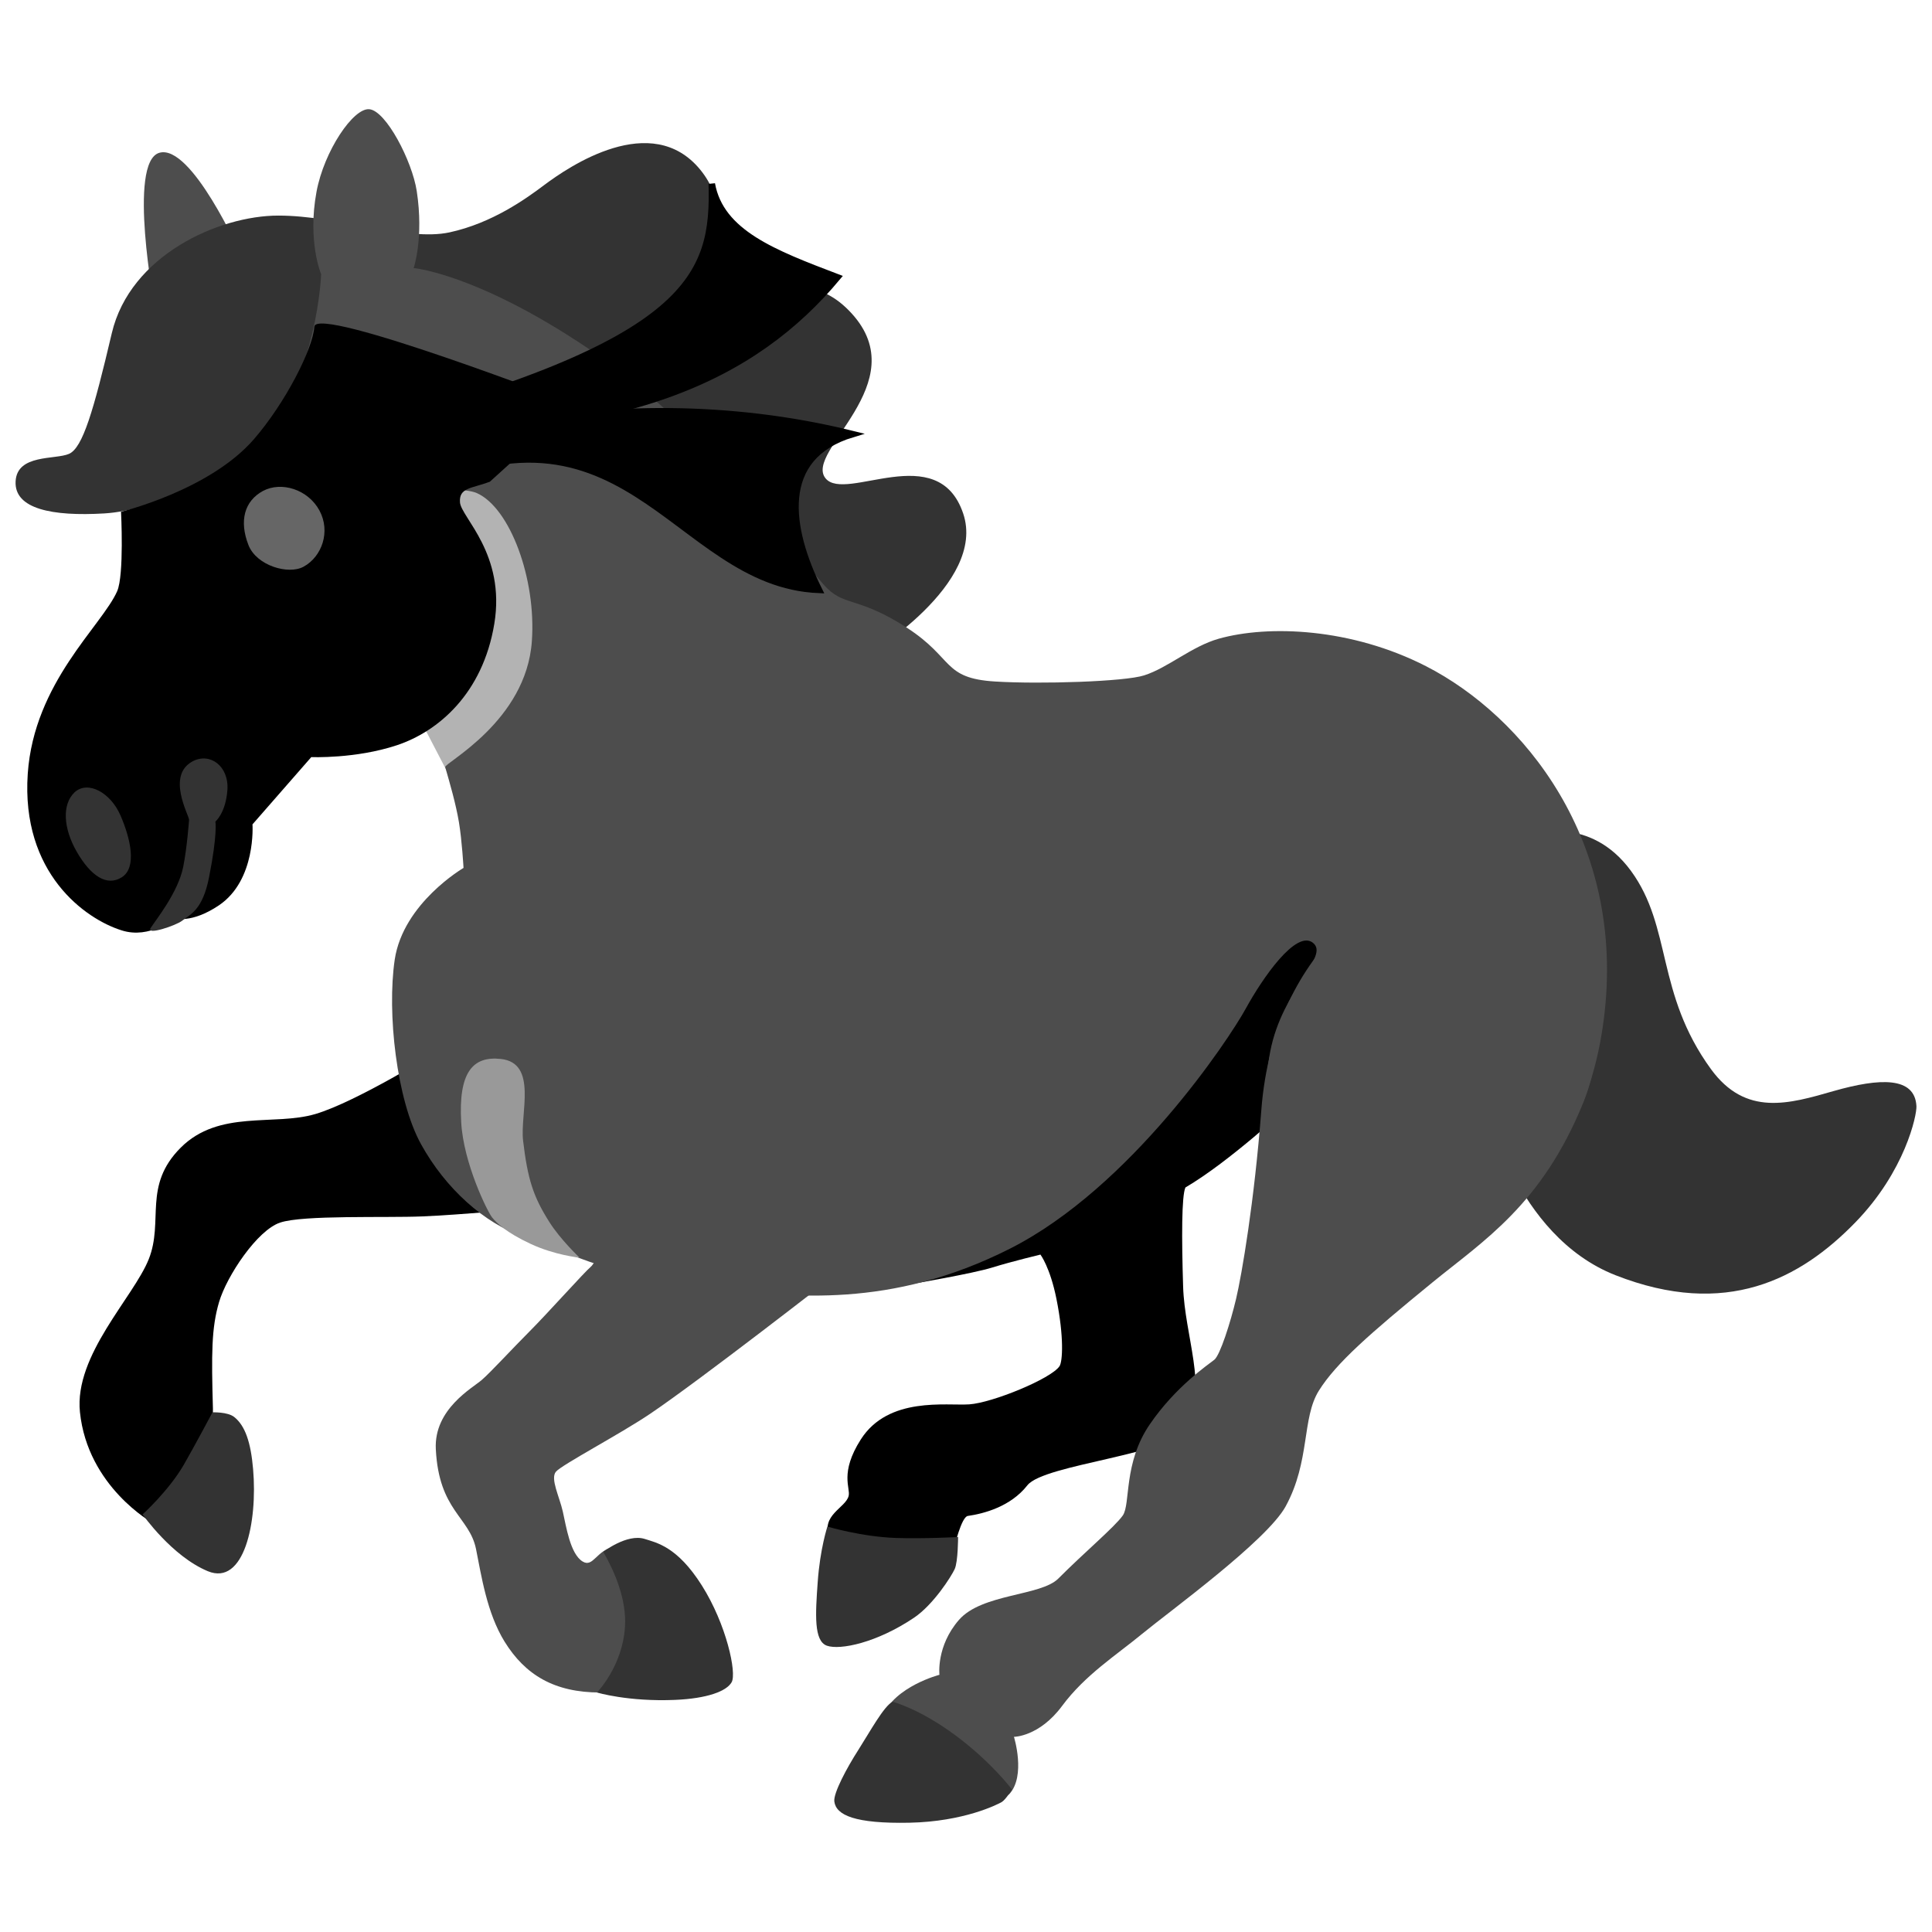 <?xml version="1.0" encoding="UTF-8" standalone="no"?>
<!-- Uploaded to: SVG Repo, www.svgrepo.com, Generator: SVG Repo Mixer Tools -->

<svg
   width="525"
   height="525"
   viewBox="0 0 525 525"
   aria-hidden="true"
   role="img"
   class="iconify iconify--noto"
   preserveAspectRatio="xMidYMid"
   version="1.1"
   id="svg30"
   sodipodi:docname="stealth_horse.svg"
   inkscape:version="1.3.2 (091e20e, 2023-11-25, custom)"
   xmlns:inkscape="http://www.inkscape.org/namespaces/inkscape"
   xmlns:sodipodi="http://sodipodi.sourceforge.net/DTD/sodipodi-0.dtd"
   xmlns="http://www.w3.org/2000/svg"
   xmlns:svg="http://www.w3.org/2000/svg">
  <defs
     id="defs30" />
  <sodipodi:namedview
     id="namedview30"
     pagecolor="#ffffff"
     bordercolor="#666666"
     borderopacity="1.0"
     inkscape:showpageshadow="2"
     inkscape:pageopacity="0.0"
     inkscape:pagecheckerboard="0"
     inkscape:deskcolor="#d1d1d1"
     inkscape:zoom="0.97917453"
     inkscape:cx="124.59474"
     inkscape:cy="282.38071"
     inkscape:window-width="1920"
     inkscape:window-height="974"
     inkscape:window-x="4248"
     inkscape:window-y="3229"
     inkscape:window-maximized="1"
     inkscape:current-layer="svg30" />
  <path
     d="m 65.307,68.915 c 0,0 -13.301,-29.907 -22.001,-27.397 -8.7,2.51 -1.255,41.953 -1.255,41.953 z"
     fill="#feaf5f"
     id="path1"
     style="stroke-width:4.183;fill:#4d4d4d" />
  <path
     d="m 416.241,226.73 c 0,0 15.769,-5.396 26.979,9.955 11.21,15.351 6.692,33.169 21.709,53.832 9.453,12.967 21.207,9.453 33.42,5.94 12.506,-3.555 22.001,-3.932 22.42,4.141 0.125,2.426 -3.053,17.651 -16.606,31.58 -14.932,15.351 -35.093,26.142 -65.168,14.347 -27.523,-10.792 -35.219,-46.722 -35.219,-46.722 z"
     fill="#865b52"
     id="path2"
     style="stroke-width:4.183;fill:#333333" />
  <path
     d="m 235.587,178.127 c 0,0 32.626,-19.45 26.142,-38.607 -6.86,-20.286 -31.956,-2.886 -37.394,-9.537 -5.981,-7.362 24.511,-25.766 7.069,-44.839 -17.442,-19.073 -36.014,7.947 -42.371,0.418 -6.232,-7.404 14.514,-23.256 1.255,-39.444 -13.259,-16.187 -35.721,-0.837 -42.371,4.141 -4.894,3.681 -14.138,10.373 -25.766,12.883 -11.628,2.51 -30.325,-4.559 -46.512,-4.559 -16.187,0 -40.28,10.792 -45.258,31.956 -4.977,21.165 -7.905,31.162 -11.628,32.793 -3.723,1.631 -14.138,0 -14.514,7.487 -0.376,7.487 9.955,9.537 24.093,8.7 14.138,-0.837 34.048,-10.792 42.371,-21.165 8.324,-10.373 15.351,-26.142 15.351,-26.142 z"
     fill="#865b52"
     id="path3"
     style="stroke-width:4.183;fill:#333333" />
  <linearGradient
     id="IconifyId17ecdb2904d178eab9182"
     gradientUnits="userSpaceOnUse"
     x1="23.86"
     y1="70.782"
     x2="19.916"
     y2="102.334"
     gradientTransform="matrix(4.183,0,0,4.183,-8.938,-8.676)">
    <stop
       offset=".306"
       stop-color="#b3875d"
       id="stop3" />
    <stop
       offset=".567"
       stop-color="#a87c5b"
       id="stop4" />
    <stop
       offset=".926"
       stop-color="#916656"
       id="stop5" />
  </linearGradient>
  <path
     d="m 118.888,285.707 c 0,0 -22.001,13.719 -33.211,17.024 -11.21,3.304 -26.142,-1.255 -36.557,9.118 -10.373,10.373 -4.559,19.952 -8.7,30.325 -4.141,10.373 -20.286,26.059 -18.697,41.535 2.091,20.328 19.743,30.116 19.743,30.116 0,0 16.815,-15.978 16.396,-30.952 -0.418,-14.974 -0.418,-22.001 1.673,-29.07 2.091,-7.069 10.373,-19.534 16.606,-21.583 6.232,-2.091 28.652,-1.255 38.607,-1.673 9.955,-0.418 28.652,-2.091 28.652,-2.091 z"
     fill="url(#IconifyId17ecdb2904d178eab9182)"
     id="path5"
     style="fill:#000000;stroke-width:4.183" />
  <linearGradient
     id="IconifyId17ecdb2904d178eab9183"
     gradientUnits="userSpaceOnUse"
     x1="76.399"
     y1="58.587"
     x2="72.263"
     y2="104.09"
     gradientTransform="matrix(4.183,0,0,4.183,-8.938,-8.676)">
    <stop
       offset=".476"
       stop-color="#b3875d"
       id="stop6" />
    <stop
       offset=".735"
       stop-color="#a4785a"
       id="stop7" />
    <stop
       offset=".985"
       stop-color="#916656"
       id="stop8" />
  </linearGradient>
  <path
     d="m 355.172,240.45 -102.143,88.842 -5.312,19.617 c 0,0 16.522,-2.802 21.918,-4.476 5.396,-1.673 13.092,-3.514 13.092,-3.514 0,0 2.635,3.472 4.35,12.046 2.091,10.373 1.673,17.024 0.837,18.279 -2.301,3.43 -18.279,9.955 -24.511,10.373 -6.232,0.418 -22.001,-2.217 -29.489,9.537 -5.814,9.118 -2.761,13.176 -3.304,15.351 -0.837,3.304 -7.696,5.187 -5.187,11.419 2.51,6.232 33.839,2.719 33.839,2.719 0,0 1.966,-8.449 3.723,-8.7 4.35,-0.627 11.628,-2.51 16.187,-8.324 4.559,-5.814 39.862,-8.324 43.584,-15.769 5.396,-10.792 -0.837,-24.929 -1.255,-38.189 -0.418,-13.259 -0.418,-24.72 0.627,-26.979 12.046,-7.069 28.025,-22.001 28.025,-22.001 l 28.652,-50.235 z"
     fill="url(#IconifyId17ecdb2904d178eab9183)"
     id="path8"
     style="fill:#000000;stroke-width:4.183" />
  <path
     fill="#b3875d"
     d="m 112.237,191.846 11.544,22.21 56.175,-44.63 -51.532,-44.421 -22.42,37.77 z"
     id="path9"
     style="stroke-width:4.183;fill:#b3b3b3" />
  <path
     d="m 120.979,208.452 c 1.255,4.35 2.886,9.955 3.723,14.932 0.837,4.978 1.255,12.465 1.255,12.465 0,0 -16.396,9.537 -18.697,24.929 -2.133,14.431 0.502,38.105 7.153,50.151 6.651,12.046 17.149,21.499 28.025,25.222 11.795,4.057 26.1,11.921 53.581,14.347 19.115,1.673 45.676,5.396 78.469,-11.21 32.793,-16.606 59.479,-56.886 64.038,-65.209 4.559,-8.324 13.719,-21.583 18.279,-17.86 4.559,3.723 -8.324,12.465 -11.628,29.489 -3.304,17.024 1.088,37.519 25.348,44.839 25.766,7.78 59.061,-4.978 65.293,-53.581 6.232,-48.604 -22.127,-82.526 -48.269,-95.911 -20.328,-10.415 -42.832,-11.293 -56.384,-7.487 -7.362,2.091 -13.803,7.905 -20.245,9.955 -5.27,1.715 -28.234,2.426 -40.489,1.673 -14.347,-0.878 -11.126,-6.274 -23.967,-14.598 -12.883,-8.324 -16.815,-5.898 -21.709,-10.75 C 218.438,153.616 193.467,117.1 159.126,94.22 129.219,74.268 112.405,72.846 112.405,72.846 c 0,0 2.802,-8.115 0.837,-20.956 -1.255,-8.115 -8.324,-21.792 -12.883,-22.211 -4.35,-0.418 -12.297,11.377 -14.347,22.42 -2.51,13.51 1.255,22.42 1.255,22.42 0,0 -0.92,27.397 -16.522,46.094 -15.602,18.697 49.817,9.328 58.852,13.385 9.035,4.057 16.145,23.34 14.932,40.196 -1.464,21.792 -23.884,33.169 -23.549,34.257 z"
     fill="#feaf5f"
     id="path10"
     style="stroke-width:4.183;fill:#4d4d4d" />
  <linearGradient
     id="IconifyId17ecdb2904d178eab9184"
     gradientUnits="userSpaceOnUse"
     x1="41.299"
     y1="112.112"
     x2="45.998"
     y2="70.491"
     gradientTransform="matrix(4.183,0,0,4.183,-8.938,-8.676)">
    <stop
       offset="0"
       stop-color="#865b52"
       id="stop10" />
    <stop
       offset=".545"
       stop-color="#feaf5f"
       id="stop11" />
  </linearGradient>
  <path
     d="m 165.191,334.604 c 0,0 -3.095,8.407 -4.685,9.662 -1.548,1.255 -11.837,12.757 -16.522,17.442 -4.685,4.685 -10.582,11.126 -13.092,13.301 -2.51,2.175 -13.008,7.905 -12.465,18.781 0.837,16.731 9.118,18.362 10.917,27.104 1.464,7.236 2.928,17.358 7.78,25.222 5.605,9.035 13.51,13.803 25.975,13.803 12.465,0 19.826,-25.013 19.826,-25.013 0,0 -10.917,-15.56 -15.895,-14.64 -4.977,0.92 -5.814,5.814 -8.7,4.057 -3.388,-2.05 -4.476,-9.537 -5.396,-13.594 -0.92,-4.057 -3.43,-8.909 -1.882,-10.792 1.548,-1.882 17.4,-10.206 25.64,-15.769 13.803,-9.328 49.817,-37.394 49.817,-37.394 0,0 24.971,-64.624 -24.595,-56.677 -42.622,6.818 -36.725,44.505 -36.725,44.505 z"
     fill="url(#IconifyId17ecdb2904d178eab9184)"
     id="path11"
     style="fill:#4d4d4d;stroke-width:4.183" />
  <linearGradient
     id="IconifyId17ecdb2904d178eab9185"
     gradientUnits="userSpaceOnUse"
     x1="62.057"
     y1="118.415"
     x2="96.687"
     y2="68.959"
     gradientTransform="matrix(4.183,0,0,4.183,-8.938,-8.676)">
    <stop
       offset="0"
       stop-color="#865b52"
       id="stop12" />
    <stop
       offset=".136"
       stop-color="#9f6c55"
       id="stop13" />
    <stop
       offset=".421"
       stop-color="#dd985b"
       id="stop14" />
    <stop
       offset=".56"
       stop-color="#feaf5f"
       id="stop15" />
  </linearGradient>
  <path
     d="m 392.148,239.613 c -12.214,-2.05 -45.885,15.895 -49.399,62.072 -1.882,24.72 -5.312,44.756 -6.86,51.281 -1.548,6.525 -4.35,15.267 -5.898,16.522 -1.548,1.255 -10.457,7.194 -17.526,17.526 -7.278,10.582 -5.187,21.709 -7.362,24.804 -2.175,3.095 -10.499,10.08 -17.526,17.149 -4.768,4.768 -20.747,4.057 -26.979,11.21 -6.232,7.153 -5.312,14.932 -5.312,14.932 0,0 -12.046,3.095 -15.476,11.21 -3.43,8.115 4.559,18.362 11.419,19.324 6.86,0.962 21.625,3.388 23.047,1.882 4.559,-4.977 1.255,-15.56 1.255,-15.56 0,0 6.86,0 13.092,-8.407 6.232,-8.407 14.64,-13.719 21.792,-19.617 7.153,-5.898 33.839,-25.264 38.942,-34.592 6.734,-12.339 4.35,-23.967 9.035,-31.454 4.685,-7.487 13.803,-15.476 30.953,-29.489 13.719,-11.21 29.656,-21.081 40.907,-48.813 16.062,-39.862 -30.618,-58.726 -38.105,-59.981 z"
     fill="url(#IconifyId17ecdb2904d178eab9185)"
     id="path15"
     style="fill:#4d4d4d;stroke-width:4.183" />
  <radialGradient
     id="IconifyId17ecdb2904d178eab9186"
     cx="-0.117"
     cy="70.576"
     r="51.661"
     gradientUnits="userSpaceOnUse"
     gradientTransform="matrix(4.183,0,0,4.183,-8.938,-8.676)">
    <stop
       offset=".226"
       stop-color="#865b52"
       id="stop16" />
    <stop
       offset=".285"
       stop-color="#895d52"
       id="stop17" />
    <stop
       offset=".336"
       stop-color="#946554"
       id="stop18" />
    <stop
       offset=".385"
       stop-color="#a67255"
       id="stop19" />
    <stop
       offset=".432"
       stop-color="#c08358"
       id="stop20" />
    <stop
       offset=".477"
       stop-color="#e09a5c"
       id="stop21" />
    <stop
       offset=".512"
       stop-color="#feaf5f"
       id="stop22" />
  </radialGradient>
  <path
     d="m 133.109,130.903 c -4.978,1.882 -8.407,1.548 -8.115,5.605 0.293,4.057 12.465,14.012 9.328,33.002 -3.137,18.99 -15.267,29.279 -26.477,33.002 -11.21,3.723 -23.256,3.221 -23.256,3.221 l -15.978,18.279 c 0,0 1.046,15.142 -9.118,22.001 -7.529,5.061 -12.046,3.514 -12.046,3.514 0,0 -6.692,5.73 -14.347,3.304 C 23.144,249.736 5.702,237.271 7.542,210.25 9.257,185.405 27.703,170.054 31.844,160.643 c 1.924,-4.434 1.046,-21.583 1.046,-21.583 0,0 24.093,-5.814 36.139,-19.743 8.575,-9.913 15.978,-24.511 16.396,-30.534 0.418,-6.023 70.814,21.165 70.814,21.165 z"
     fill="url(#IconifyId17ecdb2904d178eab9186)"
     id="path22"
     style="fill:#000000;stroke-width:4.183" />
  <path
     d="m 86.806,138.725 c 3.095,5.73 0.669,12.548 -4.308,15.267 -4.099,2.259 -12.757,-0.251 -14.974,-5.856 -2.593,-6.609 -1.088,-12.005 3.932,-14.723 5.019,-2.677 12.256,-0.418 15.351,5.312 z"
     fill="#2f2927"
     id="path23"
     style="stroke-width:4.183;fill:#666666" />
  <path
     d="m 20.258,215.311 c -3.43,3.263 -3.095,9.746 0.627,16.187 3.723,6.441 8.115,9.537 12.256,6.86 4.141,-2.677 2.301,-10.582 -0.418,-16.815 -2.719,-6.232 -8.909,-9.537 -12.465,-6.232 z"
     fill="#523226"
     id="path24"
     style="stroke-width:4.183;fill:#333333" />
  <path
     d="m 51.378,222.799 c 0,-1.255 -6.232,-12.005 0.92,-15.895 4.727,-2.551 9.955,1.255 9.495,7.78 -0.46,6.274 -3.263,8.575 -3.263,8.575 0,0 0.627,3.263 -1.715,15.1 -1.757,8.993 -5.145,10.122 -7.32,11.837 -1.631,1.297 -9.83,4.057 -8.575,2.008 1.255,-2.008 7.487,-9.662 8.867,-16.647 1.046,-5.187 1.589,-12.757 1.589,-12.757 z"
     fill="#523226"
     id="path25"
     style="stroke-width:4.183;fill:#333333" />
  <path
     d="m 57.736,383.793 c 0,0 -4.894,9.202 -7.78,14.221 -4.057,7.027 -11.21,13.51 -11.21,13.51 0,0 7.947,11.377 17.735,15.434 9.83,4.057 13.552,-13.218 12.297,-27.732 -0.627,-7.32 -2.175,-11.837 -5.145,-14.18 -1.799,-1.422 -5.898,-1.255 -5.898,-1.255 z"
     fill="#6b4733"
     id="path26"
     style="stroke-width:4.183;fill:#333333" />
  <path
     d="m 163.936,421.689 c 3.095,5.396 6.358,12.967 5.898,20.328 -0.627,10.75 -7.613,17.902 -7.613,17.902 0,0 8.449,2.551 21.248,2.008 8.7,-0.376 13.97,-2.342 15.351,-4.81 1.422,-2.51 -1.422,-15.727 -8.115,-26.31 -6.692,-10.582 -12.297,-11.586 -15.56,-12.632 -4.768,-1.464 -11.21,3.514 -11.21,3.514 z"
     fill="#6b4733"
     id="path27"
     style="stroke-width:4.183;fill:#333333" />
  <path
     d="m 243.534,417.925 c -9.328,-0.293 -18.697,-3.095 -18.697,-3.095 0,0 -2.008,6.065 -2.635,15.1 -0.627,8.7 -1.088,16.02 2.51,17.275 3.597,1.255 13.552,-0.795 23.674,-7.613 5.27,-3.555 10.122,-11.21 11.043,-13.218 0.92,-2.008 0.92,-8.7 0.92,-8.7 0,0 -9.328,0.502 -16.815,0.251 z"
     fill="#6b4733"
     id="path28"
     style="stroke-width:4.183;fill:#333333" />
  <path
     d="m 242.572,462.429 c -2.342,1.088 -6.232,8.24 -9.328,13.092 -3.095,4.81 -6.818,11.754 -6.525,14.012 0.46,3.723 5.605,6.065 20.412,5.772 14.807,-0.293 23.967,-4.977 25.055,-5.605 1.088,-0.627 2.802,-3.43 2.802,-3.43 0,0 -5.438,-7.32 -15.267,-14.64 -9.83,-7.32 -17.149,-9.202 -17.149,-9.202 z"
     fill="#6b4733"
     id="path29"
     style="stroke-width:4.183;fill:#333333" />
  <path
     d="m 157.495,341.757 c 0,0 -5.187,-4.894 -8.198,-9.662 -4.35,-6.86 -5.898,-11.544 -7.153,-22.127 -0.878,-7.362 4.057,-21.123 -6.065,-22.211 -7.613,-0.837 -11.544,3.639 -10.75,17.233 0.627,11.168 7.153,24.302 8.407,25.85 1.255,1.548 3.806,4.057 10.415,7.153 6.609,3.095 13.343,3.764 13.343,3.764 z"
     fill="#b3875d"
     id="path30"
     style="stroke-width:4.183;fill:#999999" />
  <path
     inkscape:connector-curvature="0"
     style="fill:#000000;fill-opacity:1;fill-rule:evenodd;stroke:#000000;stroke-width:1.761px;stroke-linecap:butt;stroke-linejoin:miter;stroke-opacity:1"
     d="M 98.14,116.944 C 169.875,119.492 205.037,102.368 227.561,75.362 210.387,68.818 195.815,63.321 193.421,49.944 c 0.7,24.904 -5.063,43.353 -95.281,67 z"
     id="path4311"
     sodipodi:nodetypes="cccc" />
  <path
     inkscape:connector-curvature="0"
     style="fill:#000000;fill-opacity:1;fill-rule:evenodd;stroke:#000000;stroke-width:1.761px;stroke-linecap:butt;stroke-linejoin:miter;stroke-opacity:1"
     d="m 105.66,136.931 c -9.336,-14.437 57.797,-35.864 125.998,-18.974 -20.577,6.202 -17.387,25.659 -9.12,42.349 -40.059,-1.619 -52.762,-60.073 -116.879,-23.375 z"
     id="path4313"
     sodipodi:nodetypes="cccc" />
</svg>
